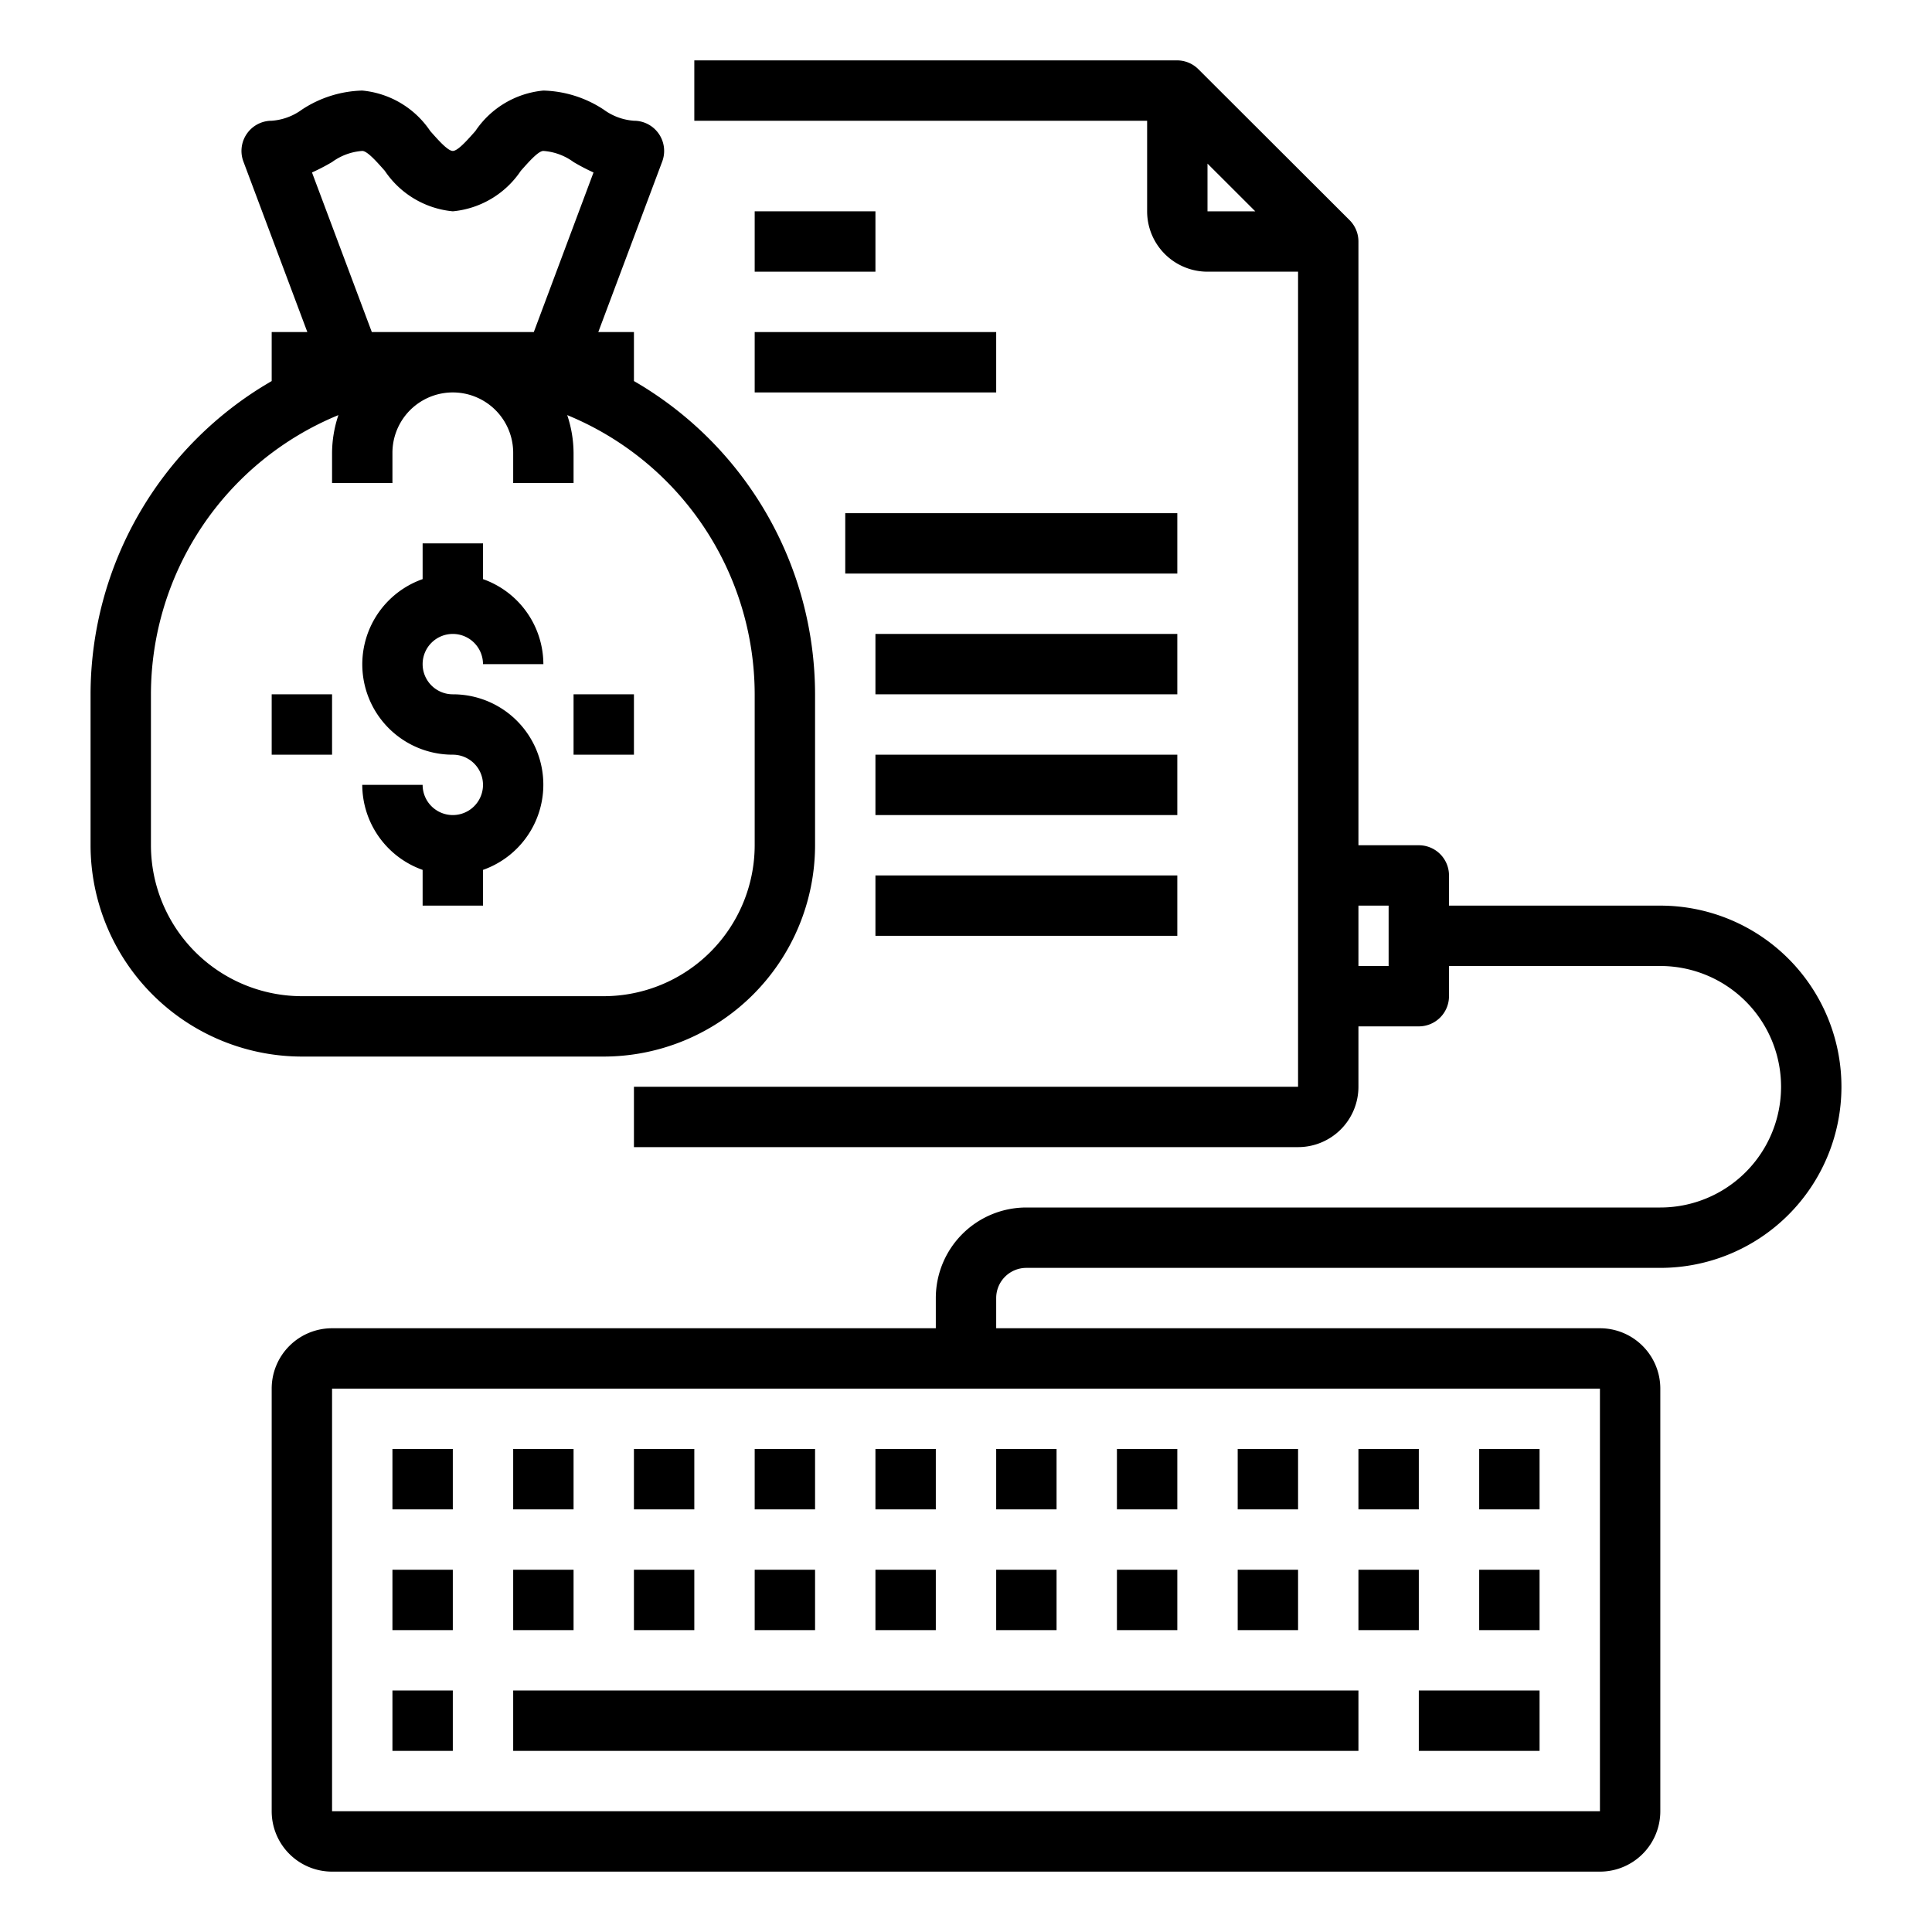 <svg xmlns="http://www.w3.org/2000/svg" viewBox="0 0 64 64" x="0px" y="0px"><g><rect x="17" y="56" width="28" height="2"></rect><rect x="47" y="56" width="4" height="2"></rect><rect x="13" y="56" width="2" height="2"></rect><rect x="17" y="52" width="2" height="2"></rect><rect x="13" y="52" width="2" height="2"></rect><rect x="21" y="52" width="2" height="2"></rect><rect x="25" y="52" width="2" height="2"></rect><rect x="29" y="52" width="2" height="2"></rect><rect x="33" y="52" width="2" height="2"></rect><rect x="37" y="52" width="2" height="2"></rect><rect x="41" y="52" width="2" height="2"></rect><rect x="45" y="52" width="2" height="2"></rect><rect x="49" y="52" width="2" height="2"></rect><rect x="17" y="48" width="2" height="2"></rect><rect x="13" y="48" width="2" height="2"></rect><rect x="21" y="48" width="2" height="2"></rect><rect x="25" y="48" width="2" height="2"></rect><rect x="29" y="48" width="2" height="2"></rect><rect x="33" y="48" width="2" height="2"></rect><rect x="37" y="48" width="2" height="2"></rect><rect x="41" y="48" width="2" height="2"></rect><rect x="45" y="48" width="2" height="2"></rect><rect x="49" y="48" width="2" height="2"></rect><rect x="25" y="7" width="4" height="2"></rect><rect x="25" y="11" width="8" height="2"></rect><rect x="28" y="17" width="11" height="2"></rect><rect x="29" y="21" width="10" height="2"></rect><rect x="29" y="25" width="10" height="2"></rect><rect x="29" y="29" width="10" height="2"></rect><path d="M20,35a7.009,7.009,0,0,0,7-7V23a12,12,0,0,0-6-10.377V11H19.819l2.118-5.649A1,1,0,0,0,21,4a1.924,1.924,0,0,1-1-.368A3.8,3.8,0,0,0,18,3a3.056,3.056,0,0,0-2.253,1.342C15.5,4.619,15.171,5,15,5s-.5-.381-.747-.658A3.056,3.056,0,0,0,12,3a3.8,3.8,0,0,0-2,.632A1.924,1.924,0,0,1,9,4a1,1,0,0,0-.937,1.351L10.181,11H9v1.623A12,12,0,0,0,3,23v5a7.009,7.009,0,0,0,7,7ZM10.335,5.713A6.715,6.715,0,0,0,11,5.368,1.924,1.924,0,0,1,12,5c.171,0,.5.381.747.658A3.056,3.056,0,0,0,15,7a3.056,3.056,0,0,0,2.253-1.342C17.5,5.381,17.829,5,18,5a1.924,1.924,0,0,1,1,.368,6.715,6.715,0,0,0,.661.345L17.683,11H12.317ZM5,28V23a10.013,10.013,0,0,1,6.21-9.249A4.008,4.008,0,0,0,11,15v1h2V15a2,2,0,0,1,4,0v1h2V15a4.008,4.008,0,0,0-.21-1.249A10.013,10.013,0,0,1,25,23v5a5.006,5.006,0,0,1-5,5H10A5.006,5.006,0,0,1,5,28Z"></path><path d="M15,27a1,1,0,0,1-1-1H12a3,3,0,0,0,2,2.816V30h2V28.816A2.993,2.993,0,0,0,15,23a1,1,0,1,1,1-1h2a3,3,0,0,0-2-2.816V18H14v1.184A2.993,2.993,0,0,0,15,25a1,1,0,0,1,0,2Z"></path><rect x="19" y="23" width="2" height="2"></rect><rect x="9" y="23" width="2" height="2"></rect><path d="M55,30H48V29a1,1,0,0,0-1-1H45V8a1,1,0,0,0-.294-.708l-5.009-5A1,1,0,0,0,38.991,2H23V4H38V7a2,2,0,0,0,2,2h3V36H21v2H43a2,2,0,0,0,2-2V34h2a1,1,0,0,0,1-1V32h7a4,4,0,0,1,0,8H34a3,3,0,0,0-3,3v1H11a2,2,0,0,0-2,2V60a2,2,0,0,0,2,2H53a2,2,0,0,0,2-2V46a2,2,0,0,0-2-2H33V43a1,1,0,0,1,1-1H55a6,6,0,0,0,0-12ZM40,5.42,41.582,7H40ZM46,32H45V30h1Zm7,28H11V46H53Z"></path></g></svg>